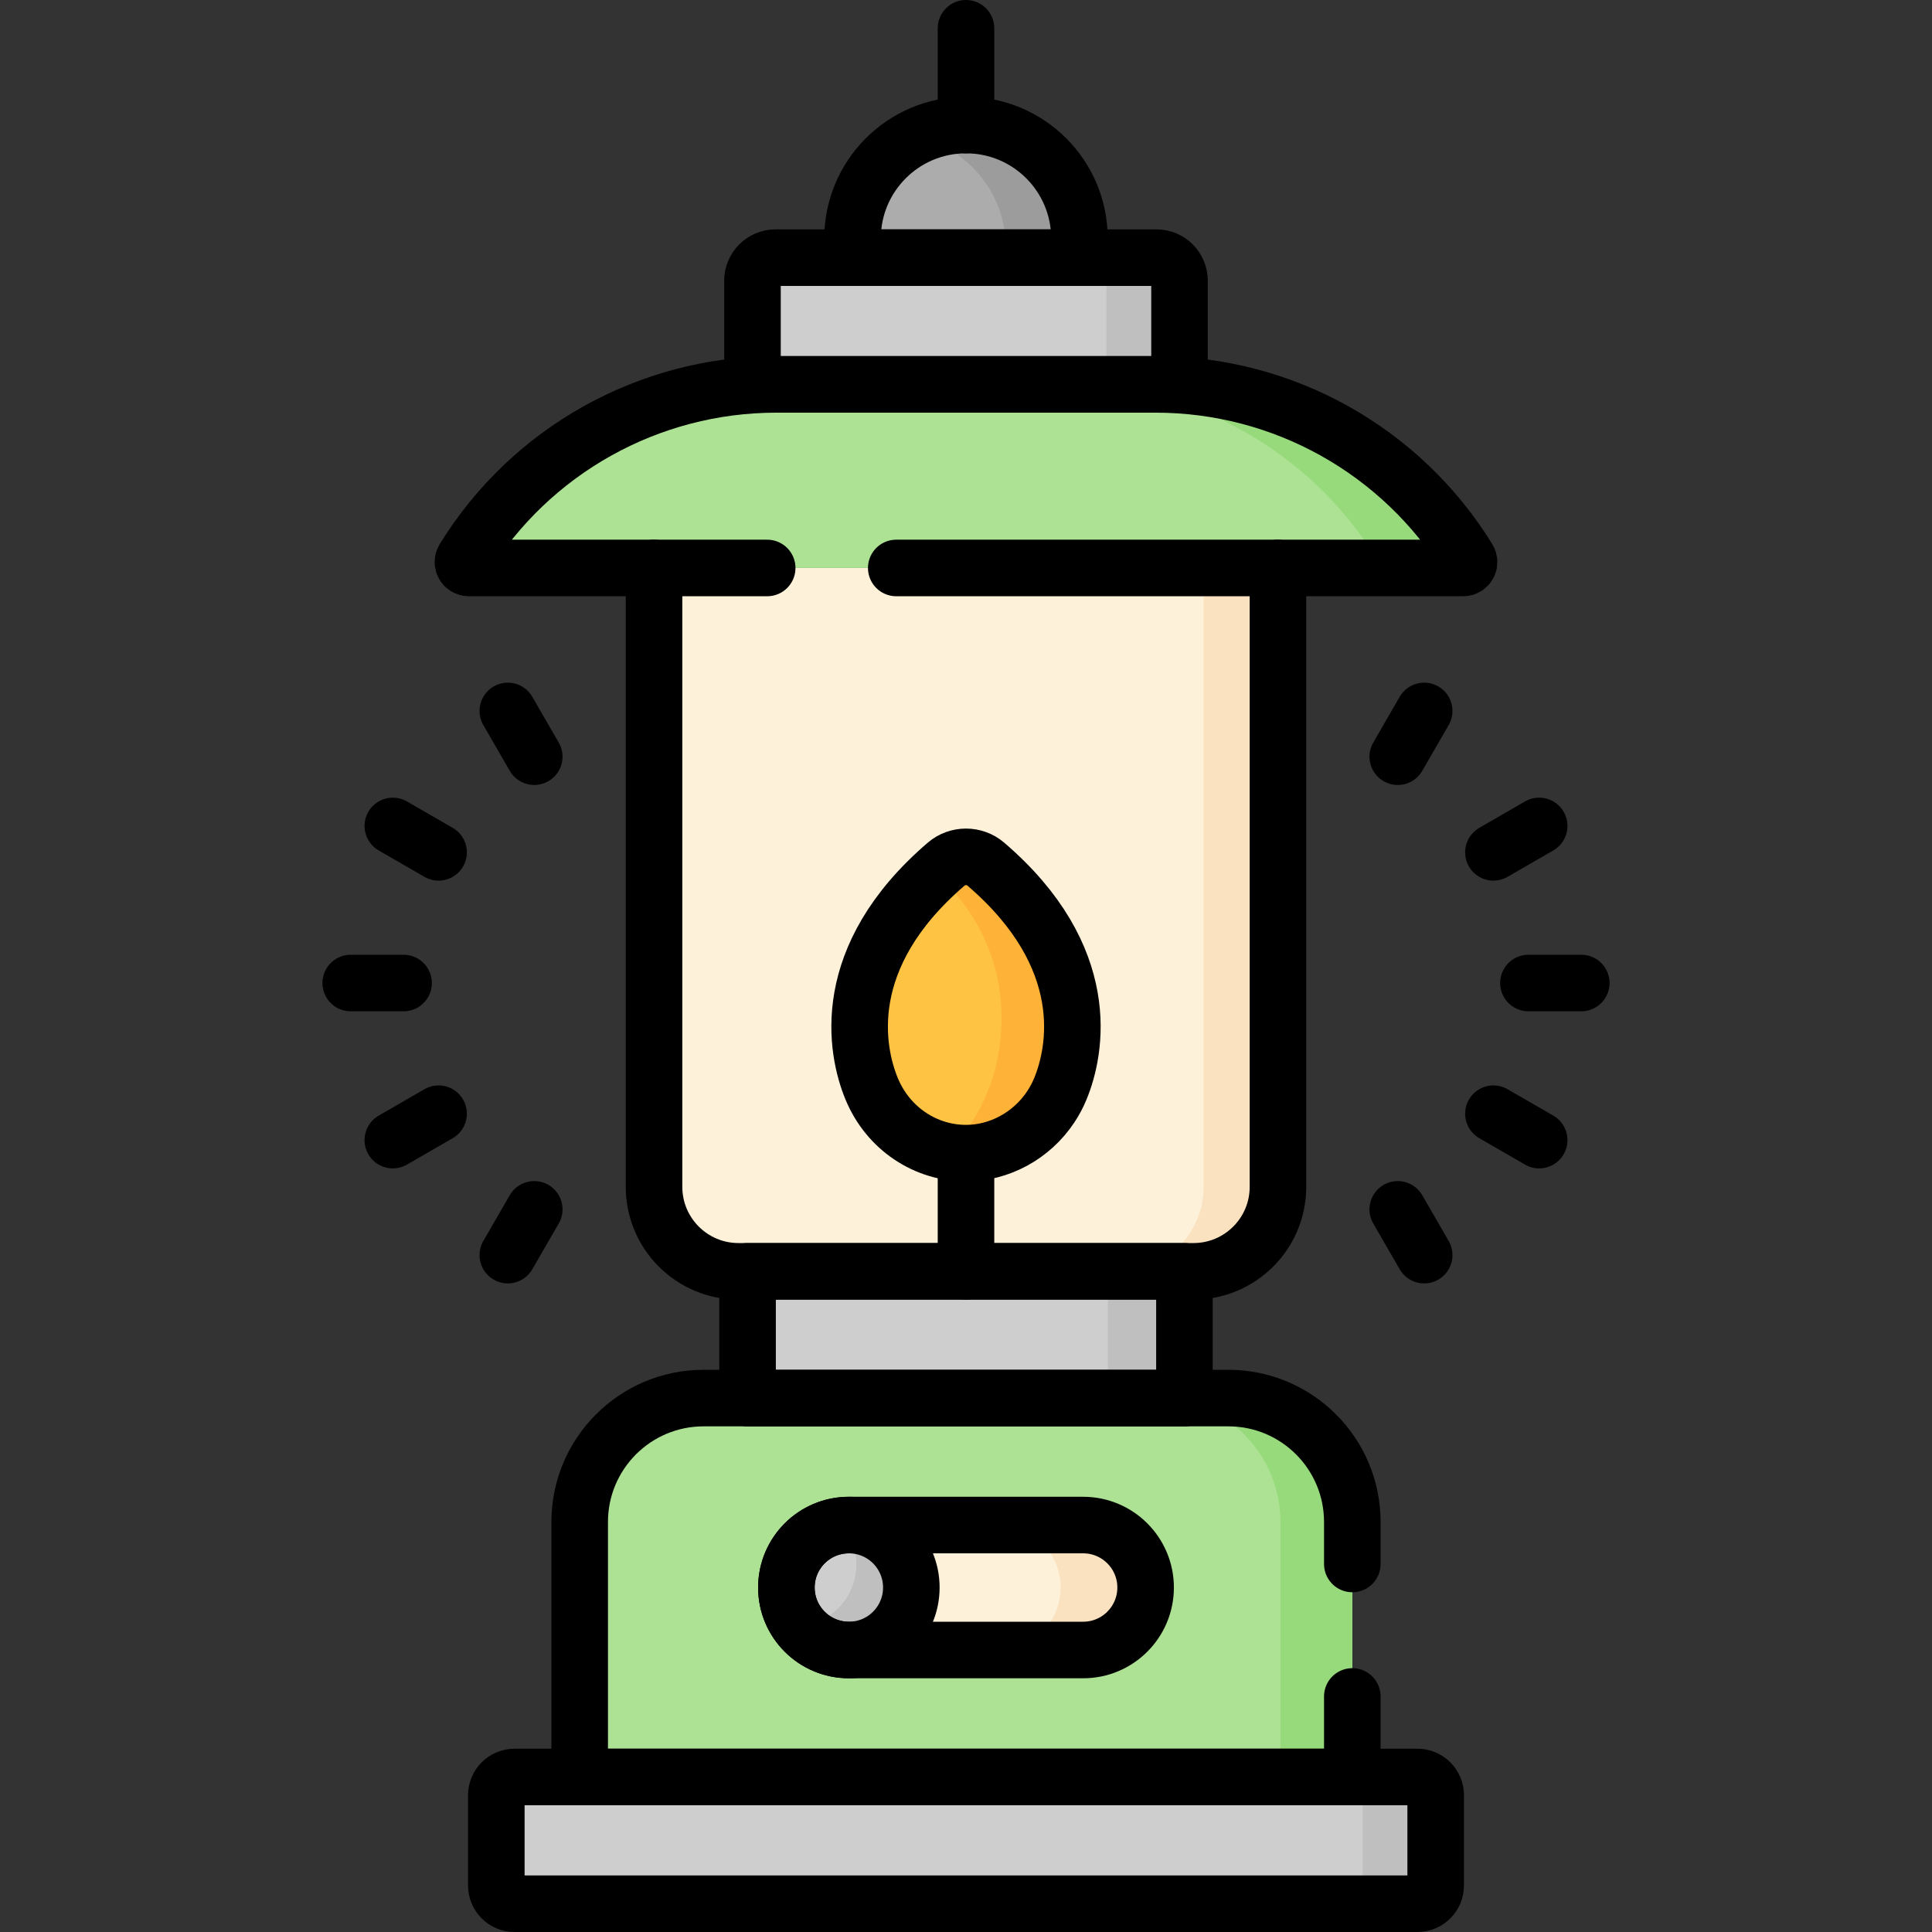<?xml version="1.0" encoding="UTF-8"?>
<svg xmlns="http://www.w3.org/2000/svg" xmlns:xlink="http://www.w3.org/1999/xlink" version="1.1" id="Capa_1" x="0px" y="0px" viewBox="0 0 512.437 512.437" style="enable-background:new 0 0 512.437 512.437;" xml:space="preserve" width="512" height="512">
<rect x="0" y="0" width="512.437" height="512.437" fill="#333333" stroke="none"/>
<g>
	<g>
		<path style="fill:#FEF1DA;" d="M316.557,337.203H195.879c-12.372,0-22.402-10.03-22.402-22.402V150.646H338.96v164.155&#10;&#9;&#9;&#9;C338.96,327.173,328.93,337.203,316.557,337.203z"/>
		<path style="fill:#FAE2C0;" d="M338.958,150.651v164.15c0,12.37-10.03,22.4-22.4,22.4h-19.72c12.37,0,22.4-10.03,22.4-22.4&#10;&#9;&#9;&#9;v-164.15H338.958z"/>
		<rect x="198.281" y="337.203" style="fill:#CECECE;" width="115.874" height="33.619"/>
		<rect x="293.858" y="337.203" style="fill:#BFBFBF;" width="20.297" height="33.619"/>
		<path style="fill:#ADE194;" d="M358.681,471.318H153.756v-67.633c0-18.15,14.714-32.864,32.864-32.864h139.198&#10;&#9;&#9;&#9;c18.15,0,32.864,14.714,32.864,32.864V471.318z"/>
		<path style="fill:#97DA7B;" d="M358.678,403.681v67.64h-19.06v-67.64c0-18.15-14.71-32.86-32.86-32.86h19.06&#10;&#9;&#9;&#9;C343.968,370.821,358.678,385.531,358.678,403.681z"/>
		<path style="fill:#ADE194;" d="M389.424,148.26c-17.723-28.778-49.103-46.306-82.901-46.306H205.912&#10;&#9;&#9;&#9;c-33.797,0-65.176,17.527-82.898,46.305l-0.001,0.001c-0.642,1.043,0.108,2.386,1.333,2.386h263.747&#10;&#9;&#9;&#9;C389.316,150.646,390.067,149.303,389.424,148.26L389.424,148.26z"/>
		<path style="fill:#97DA7B;" d="M388.088,150.651h-24.27c1.22,0,1.97-1.35,1.33-2.39c-17.72-28.78-49.1-46.31-82.9-46.31h24.28&#10;&#9;&#9;&#9;c33.79,0,65.17,17.53,82.9,46.31C390.068,149.301,389.318,150.651,388.088,150.651z"/>
		<path style="fill:#ACACAC;" d="M286.313,68.335h-60.189v-5.072c0-16.621,13.474-30.094,30.094-30.094h0&#10;&#9;&#9;&#9;c16.621,0,30.094,13.474,30.094,30.094V68.335z"/>
		<path style="fill:#9C9C9C;" d="M286.309,63.261v5.07h-19.52v-2.65c0-8.31-3.37-15.84-8.81-21.28c-4.04-4.04-9.22-6.94-15.01-8.16&#10;&#9;&#9;&#9;c4-1.97,8.5-3.07,13.25-3.07c8.31,0,15.83,3.37,21.28,8.81C282.938,47.431,286.309,54.951,286.309,63.261z"/>
		<path style="fill:#CECECE;" d="M312.852,101.954H199.585V74.464c0-3.385,2.744-6.129,6.129-6.129h101.009&#10;&#9;&#9;&#9;c3.385,0,6.129,2.744,6.129,6.129V101.954z"/>
		<path style="fill:#CECECE;" d="M375.952,504.937H136.485c-2.675,0-4.844-2.169-4.844-4.844v-23.931&#10;&#9;&#9;&#9;c0-2.675,2.169-4.844,4.844-4.844h239.466c2.675,0,4.844,2.169,4.844,4.844v23.931&#10;&#9;&#9;&#9;C380.795,502.768,378.627,504.937,375.952,504.937z"/>
		<path style="fill:#BFBFBF;" d="M312.848,74.461v27.49h-19.39v-27.49c0-3.38-2.74-6.13-6.13-6.13h19.39&#10;&#9;&#9;&#9;C310.108,68.331,312.848,71.081,312.848,74.461z"/>
		<path style="fill:#BFBFBF;" d="M380.798,476.161v23.93c0,2.68-2.17,4.85-4.85,4.85h-19.39c2.68,0,4.85-2.17,4.85-4.85v-23.93&#10;&#9;&#9;&#9;c0-2.67-2.17-4.84-4.85-4.84h19.39C378.628,471.321,380.798,473.491,380.798,476.161z"/>
		<path style="fill:#FEF1DA;" d="M287.288,437.64h-62.139c-9.152,0-16.57-7.419-16.57-16.57v0c0-9.152,7.419-16.57,16.57-16.57&#10;&#9;&#9;&#9;h62.139c9.152,0,16.57,7.419,16.57,16.57v0C303.858,430.221,296.439,437.64,287.288,437.64z"/>
		<path style="fill:#FAE2C0;" d="M303.858,421.071c0,4.57-1.86,8.72-4.85,11.72c-3,2.99-7.15,4.85-11.72,4.85h-22.53&#10;&#9;&#9;&#9;c4.58,0,8.72-1.86,11.72-4.85c3-3,4.85-7.15,4.85-11.72c0-9.15-7.42-16.57-16.57-16.57h22.53&#10;&#9;&#9;&#9;C296.438,404.501,303.858,411.921,303.858,421.071z"/>
		<circle style="fill:#CECECE;" cx="225.149" cy="421.07" r="16.57"/>
		<path style="fill:#BFBFBF;" d="M241.718,421.071c0,9.15-7.42,16.57-16.57,16.57c-5.25,0-9.93-2.44-12.97-6.25&#10;&#9;&#9;&#9;c8.4-0.8,14.97-7.88,14.97-16.49c0-3.91-1.35-7.49-3.6-10.32c0.52-0.05,1.06-0.08,1.6-0.08&#10;&#9;&#9;&#9;C234.298,404.501,241.718,411.921,241.718,421.071z"/>
		<path style="fill:#FFC344;" d="M278.713,293.558c0.974-1.471,1.823-3.058,2.523-4.75c4.207-10.167,9.054-34.886-19.743-59.593&#10;&#9;&#9;&#9;c-3.031-2.601-7.518-2.601-10.549,0c-28.797,24.707-23.95,49.425-19.742,59.596c4.429,10.661,14.412,17.044,25.017,17.044&#10;&#9;&#9;&#9;C264.974,305.854,273.583,301.307,278.713,293.558z"/>
		<path style="fill:#FEB237;" d="M281.237,288.811c-0.699,1.688-1.551,3.277-2.524,4.744c-5.132,7.755-13.739,12.302-22.498,12.302&#10;&#9;&#9;&#9;c-2.737,0-5.436-0.426-8.005-1.247c1.701,0.543,3.957-1.302,5.192-2.235c4.283-3.236,7.247-9.323,9.11-14.188&#10;&#9;&#9;&#9;c1.393-3.64,11.549-32.687-14.249-56.576c0.859-0.798,1.756-1.597,2.684-2.395c3.026-2.6,7.512-2.6,10.546,0&#10;&#9;&#9;&#9;C290.293,253.919,285.442,278.637,281.237,288.811z"/>
	</g>
	<g>
		<path style="fill:none;stroke:#000000;stroke-width:15;stroke-linecap:round;stroke-linejoin:round;stroke-miterlimit:10;" d="&#10;&#9;&#9;&#9;M375.952,504.937H136.485c-2.675,0-4.844-2.169-4.844-4.844v-23.931c0-2.675,2.169-4.844,4.844-4.844h239.466&#10;&#9;&#9;&#9;c2.675,0,4.844,2.169,4.844,4.844v23.931C380.795,502.768,378.627,504.937,375.952,504.937z"/>
		<path style="fill:none;stroke:#000000;stroke-width:15;stroke-linecap:round;stroke-linejoin:round;stroke-miterlimit:10;" d="&#10;&#9;&#9;&#9;M312.852,101.954H199.585V74.464c0-3.385,2.744-6.129,6.129-6.129h101.009c3.385,0,6.129,2.744,6.129,6.129V101.954z"/>
		
			<rect x="198.281" y="337.203" style="fill:none;stroke:#000000;stroke-width:15;stroke-linecap:round;stroke-linejoin:round;stroke-miterlimit:10;" width="115.874" height="33.619"/>
		<path style="fill:none;stroke:#000000;stroke-width:15;stroke-linecap:round;stroke-linejoin:round;stroke-miterlimit:10;" d="&#10;&#9;&#9;&#9;M358.681,449.96v21.358H153.756v-67.633c0-18.15,14.714-32.864,32.864-32.864h139.198c18.15,0,32.864,14.714,32.864,32.864v11.139&#10;&#9;&#9;&#9;"/>
		<path style="fill:none;stroke:#000000;stroke-width:15;stroke-linecap:round;stroke-linejoin:round;stroke-miterlimit:10;" d="&#10;&#9;&#9;&#9;M338.96,150.646v164.155c0,12.372-10.03,22.402-22.402,22.402H195.879c-12.372,0-22.402-10.03-22.402-22.402V150.646"/>
		<path style="fill:none;stroke:#000000;stroke-width:15;stroke-linecap:round;stroke-linejoin:round;stroke-miterlimit:10;" d="&#10;&#9;&#9;&#9;M237.719,150.646h150.373c1.225,0,1.975-1.343,1.333-2.386l0,0c-17.723-28.778-49.103-46.306-82.901-46.306H205.912&#10;&#9;&#9;&#9;c-33.797,0-65.176,17.527-82.898,46.305l-0.001,0.001c-0.642,1.043,0.108,2.386,1.333,2.386h79.141"/>
		<path style="fill:none;stroke:#000000;stroke-width:15;stroke-linecap:round;stroke-linejoin:round;stroke-miterlimit:10;" d="&#10;&#9;&#9;&#9;M286.313,68.335h-60.189v-5.072c0-16.621,13.474-30.094,30.094-30.094h0c16.621,0,30.094,13.474,30.094,30.094V68.335z"/>
		
			<line style="fill:none;stroke:#000000;stroke-width:15;stroke-linecap:round;stroke-linejoin:round;stroke-miterlimit:10;" x1="256.218" y1="33.169" x2="256.218" y2="7.5"/>
		<path style="fill:none;stroke:#000000;stroke-width:15;stroke-linecap:round;stroke-linejoin:round;stroke-miterlimit:10;" d="&#10;&#9;&#9;&#9;M287.288,437.64h-62.139c-9.152,0-16.57-7.419-16.57-16.57v0c0-9.152,7.419-16.57,16.57-16.57h62.139&#10;&#9;&#9;&#9;c9.152,0,16.57,7.419,16.57,16.57v0C303.858,430.221,296.439,437.64,287.288,437.64z"/>
		
			<circle style="fill:none;stroke:#000000;stroke-width:15;stroke-linecap:round;stroke-linejoin:round;stroke-miterlimit:10;" cx="225.149" cy="421.07" r="16.57"/>
		
			<line style="fill:none;stroke:#000000;stroke-width:15;stroke-linecap:round;stroke-linejoin:round;stroke-miterlimit:10;" x1="256.218" y1="337.203" x2="256.218" y2="308.037"/>
		<g>
			<g>
				<g>
					
						<line style="fill:none;stroke:#000000;stroke-width:15;stroke-linecap:round;stroke-linejoin:round;stroke-miterlimit:10;" x1="405.395" y1="260.734" x2="419.412" y2="260.734"/>
				</g>
				<g>
					
						<line style="fill:none;stroke:#000000;stroke-width:15;stroke-linecap:round;stroke-linejoin:round;stroke-miterlimit:10;" x1="396.108" y1="226.075" x2="408.247" y2="219.066"/>
				</g>
				<g>
					
						<line style="fill:none;stroke:#000000;stroke-width:15;stroke-linecap:round;stroke-linejoin:round;stroke-miterlimit:10;" x1="370.736" y1="200.702" x2="377.745" y2="188.564"/>
				</g>
				<g>
					
						<line style="fill:none;stroke:#000000;stroke-width:15;stroke-linecap:round;stroke-linejoin:round;stroke-miterlimit:10;" x1="377.745" y1="332.904" x2="370.736" y2="320.765"/>
				</g>
				<g>
					
						<line style="fill:none;stroke:#000000;stroke-width:15;stroke-linecap:round;stroke-linejoin:round;stroke-miterlimit:10;" x1="408.247" y1="302.401" x2="396.108" y2="295.393"/>
				</g>
			</g>
			<g>
				<g>
					
						<line style="fill:none;stroke:#000000;stroke-width:15;stroke-linecap:round;stroke-linejoin:round;stroke-miterlimit:10;" x1="107.041" y1="260.734" x2="93.025" y2="260.734"/>
				</g>
				<g>
					
						<line style="fill:none;stroke:#000000;stroke-width:15;stroke-linecap:round;stroke-linejoin:round;stroke-miterlimit:10;" x1="116.328" y1="226.075" x2="104.189" y2="219.066"/>
				</g>
				<g>
					
						<line style="fill:none;stroke:#000000;stroke-width:15;stroke-linecap:round;stroke-linejoin:round;stroke-miterlimit:10;" x1="141.701" y1="200.702" x2="134.692" y2="188.564"/>
				</g>
				<g>
					
						<line style="fill:none;stroke:#000000;stroke-width:15;stroke-linecap:round;stroke-linejoin:round;stroke-miterlimit:10;" x1="134.692" y1="332.904" x2="141.701" y2="320.765"/>
				</g>
				<g>
					
						<line style="fill:none;stroke:#000000;stroke-width:15;stroke-linecap:round;stroke-linejoin:round;stroke-miterlimit:10;" x1="104.189" y1="302.401" x2="116.328" y2="295.393"/>
				</g>
			</g>
		</g>
		<path style="fill:none;stroke:#000000;stroke-width:15;stroke-linecap:round;stroke-linejoin:round;stroke-miterlimit:10;" d="&#10;&#9;&#9;&#9;M278.713,293.558c0.974-1.471,1.823-3.058,2.523-4.75c4.207-10.167,9.054-34.886-19.743-59.593c-3.031-2.601-7.518-2.601-10.549,0&#10;&#9;&#9;&#9;c-28.797,24.707-23.95,49.425-19.742,59.596c4.429,10.661,14.412,17.044,25.017,17.044&#10;&#9;&#9;&#9;C264.974,305.854,273.583,301.307,278.713,293.558z"/>
	</g>
</g>















</svg>
